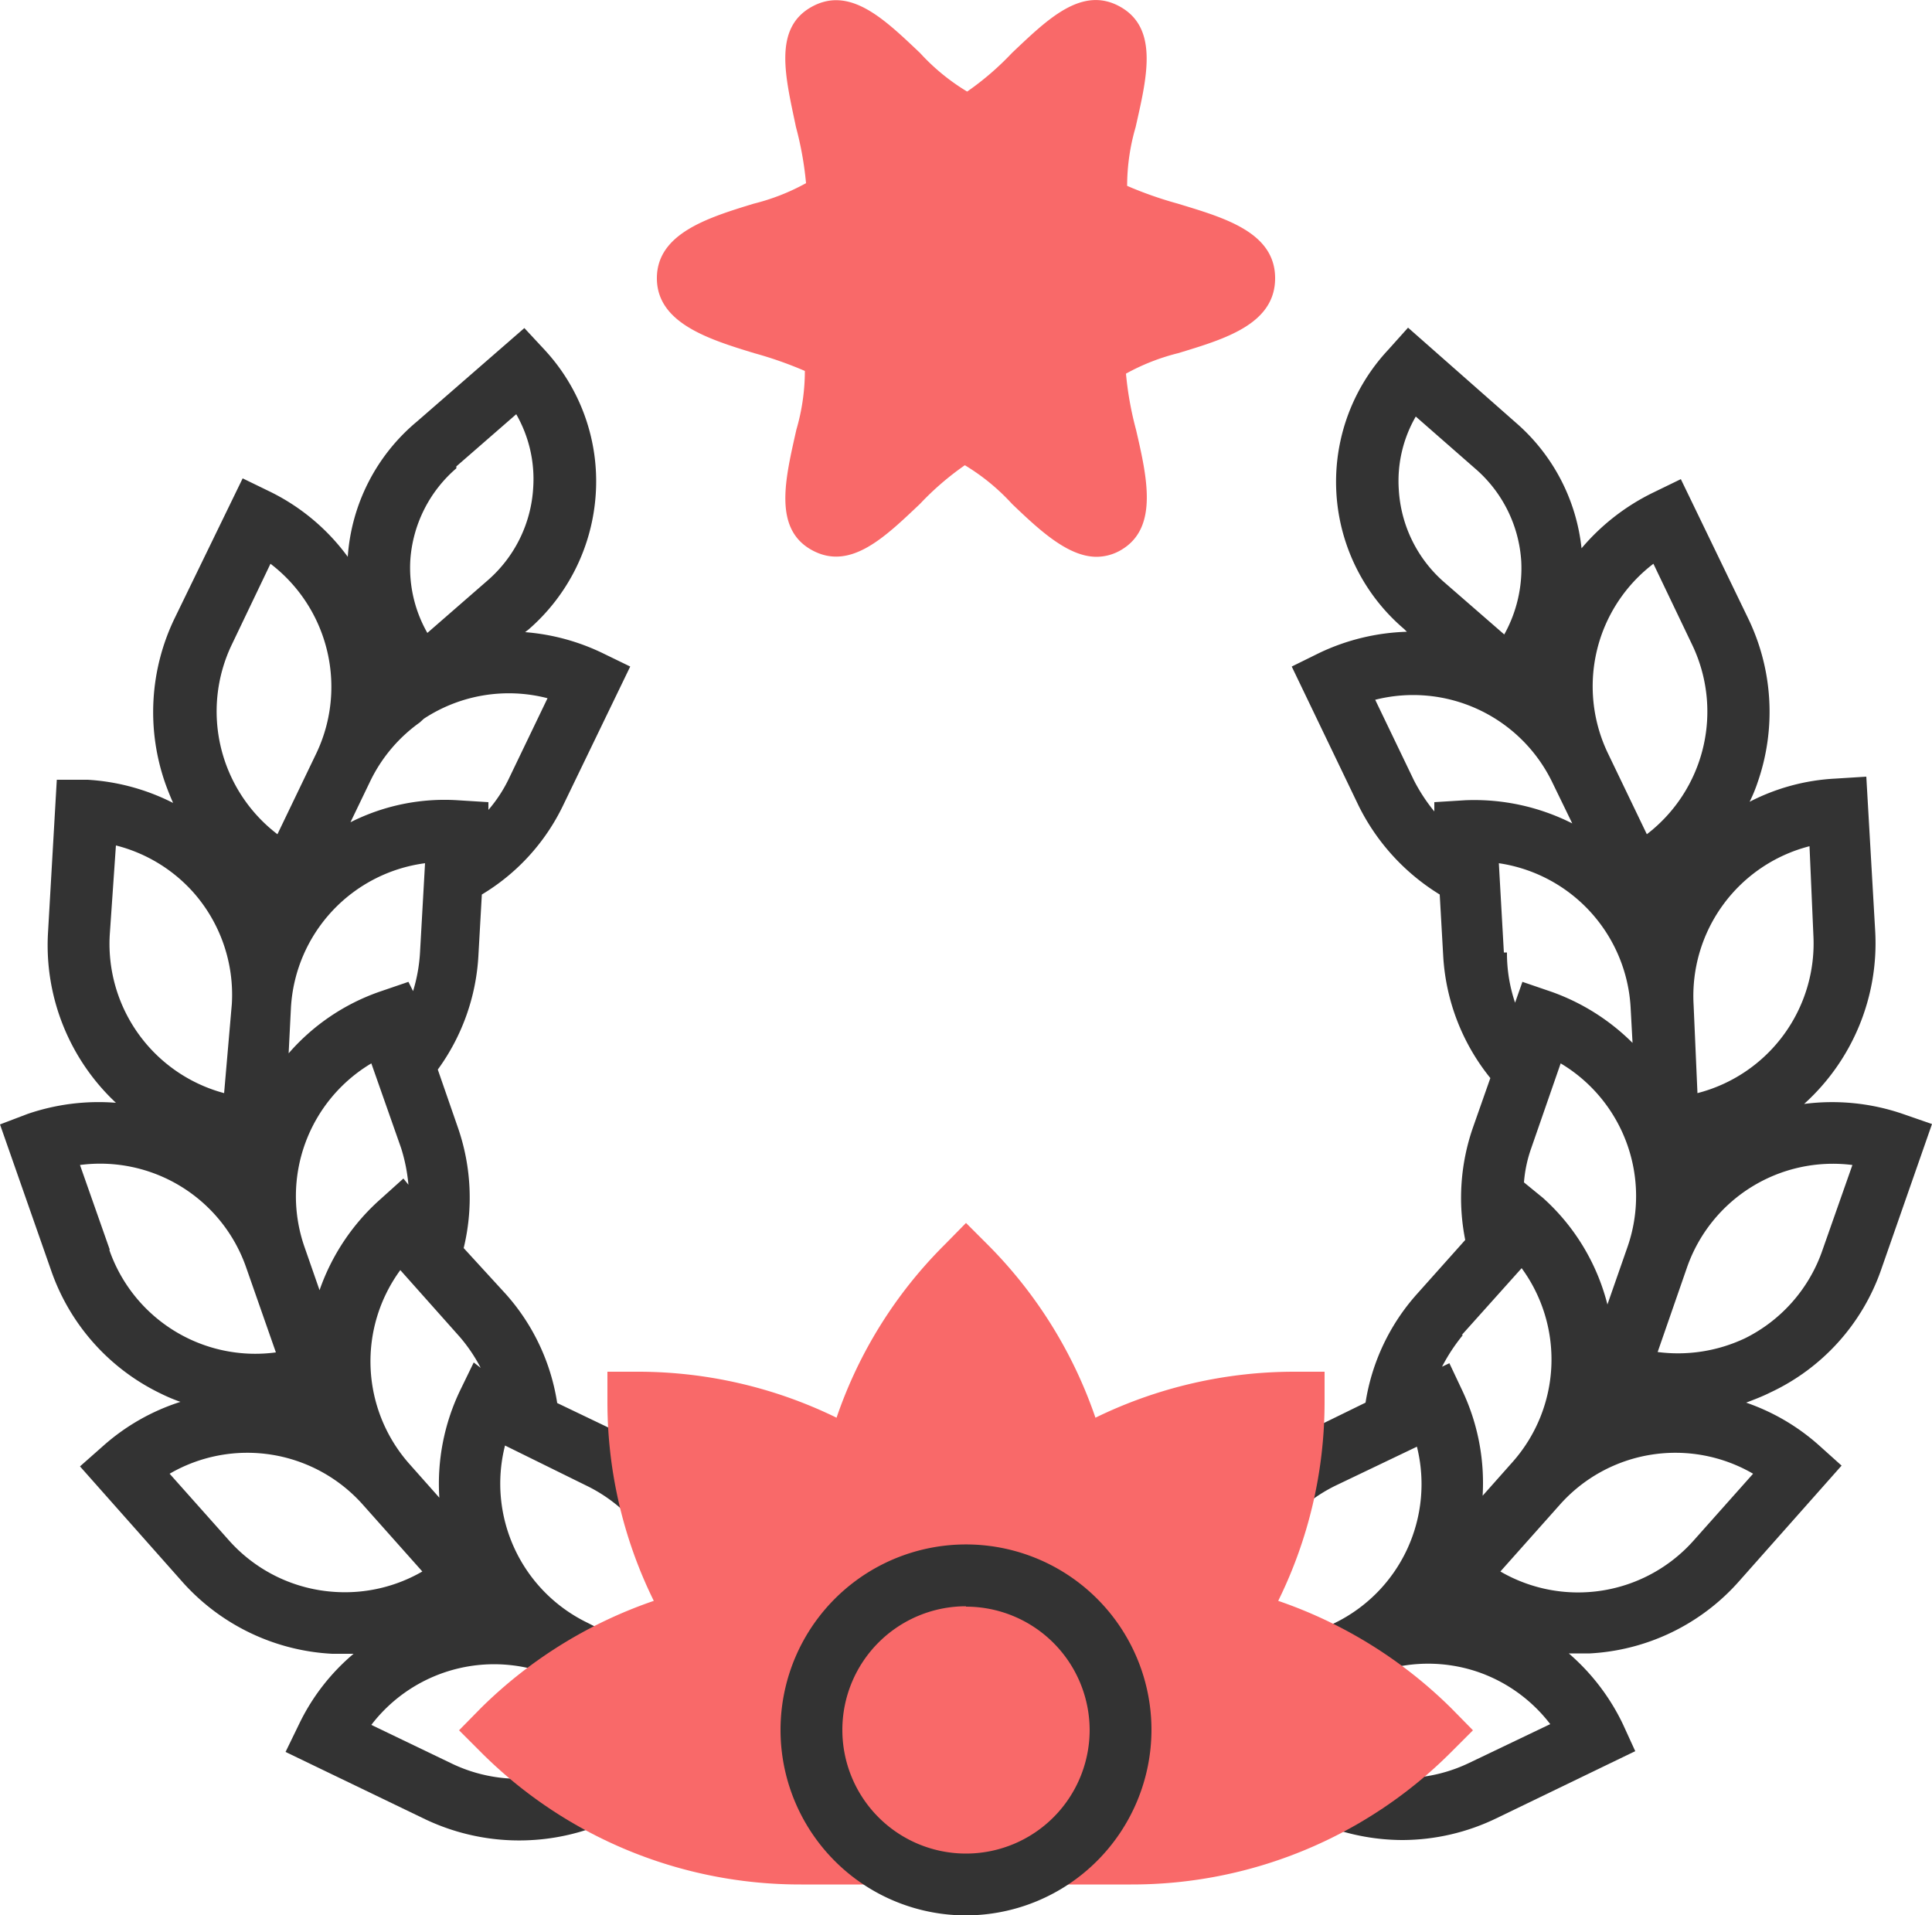 <svg xmlns="http://www.w3.org/2000/svg" width="50" height="49.57" viewBox="0 0 50 49.57"><title>icons</title><path d="M15.16,38.44a4,4,0,0,1,1.06.74L17.34,38a5.65,5.65,0,0,0-1.48-1l-1.44-.69a5.48,5.48,0,0,0-1.33-2.82L12,32.3a5.53,5.53,0,0,0-.15-3.12l-.52-1.5a5.51,5.51,0,0,0,1.05-2.93l.09-1.6a5.43,5.43,0,0,0,2.1-2.3l1.74-3.6-.72-.35a5.62,5.62,0,0,0-2-.54l.09-.07a5.07,5.07,0,0,0,1.74-3.54,5,5,0,0,0-1.32-3.69l-.53-.57-2.78,2.42A5,5,0,0,0,9,14.41a5.48,5.48,0,0,0-2-1.68l-.72-.35L4.52,16a5.58,5.58,0,0,0-.24,4.28c.06.17.13.34.2.5a5.6,5.6,0,0,0-2.21-.6l-.8,0-.23,4A5.59,5.59,0,0,0,3,28.54a5.67,5.67,0,0,0-2.29.29L0,29.1l1.32,3.77a5.55,5.55,0,0,0,2.85,3.2,4.4,4.4,0,0,0,.5.21,5.54,5.54,0,0,0-2,1.14l-.6.53,2.66,3A5.58,5.58,0,0,0,8.6,42.8h.55a5.48,5.48,0,0,0-1.41,1.82l-.35.72L11,47.08a5.67,5.67,0,0,0,4.53.15l-.6-1.49a4,4,0,0,1-3.24-.1l-2.08-1a4,4,0,0,1,4.92-1.17l.51.24.7-1.44L15.21,42a4,4,0,0,1-2.14-4.59Zm-2.9-3.18-.35.72a5.58,5.58,0,0,0-.54,2.78l-.79-.89a4,4,0,0,1-.22-5l1.54,1.73a4.16,4.16,0,0,1,.54.8ZM10.44,30.5l-.6.54a5.61,5.61,0,0,0-1.57,2.35l-.39-1.12a4,4,0,0,1,1.73-4.75l.77,2.19a4.44,4.44,0,0,1,.19.95Zm.13-5.09-.76.26a5.52,5.52,0,0,0-2.34,1.59l.06-1.19A4,4,0,0,1,11,22.34l-.13,2.31a4.2,4.2,0,0,1-.18,1Zm3.6-7.34-1,2.08a3.65,3.65,0,0,1-.53.81v-.2l-.8-.05a5.4,5.4,0,0,0-2.77.57l.52-1.08a4,4,0,0,1,1.27-1.5h0l.11-.1A4,4,0,0,1,14.17,18.07Zm-2.36-6,1.55-1.35a3.37,3.37,0,0,1,.44,1.89,3.44,3.44,0,0,1-1.19,2.42l-1.55,1.35a3.4,3.4,0,0,1-.44-1.9A3.44,3.44,0,0,1,11.81,12.12ZM6,16.68l1-2.09a4,4,0,0,1,1.35,1.86,4,4,0,0,1-.17,3.06l-1,2.08A4,4,0,0,1,6,16.68ZM2.84,24.2,3,21.88a4,4,0,0,1,2,1.21,4,4,0,0,1,1,2.89L5.8,28.29A4,4,0,0,1,2.84,24.2Zm0,8.14-.77-2.19A4,4,0,0,1,6.37,32.8L7.14,35a4,4,0,0,1-4.31-2.65ZM8.69,41.2a4,4,0,0,1-2.76-1.33L4.39,38.14a4,4,0,0,1,5,.8l1.54,1.73A4,4,0,0,1,8.69,41.2Z" fill="#333"/><path d="M28.38,14.41c-.74,0-1.48-.69-2.19-1.37a5.47,5.47,0,0,0-1.22-1,7.39,7.39,0,0,0-1.16,1C22.9,13.9,22,14.79,21,14.23s-.67-1.86-.39-3.11a5.45,5.45,0,0,0,.22-1.52,10,10,0,0,0-1.31-.46C18.34,8.78,17,8.36,17,7.2s1.33-1.57,2.51-1.93a5.55,5.55,0,0,0,1.35-.53,8.65,8.65,0,0,0-.26-1.45C20.33,2,20,.74,21,.18s1.9.33,2.81,1.19a5.47,5.47,0,0,0,1.22,1,7.39,7.39,0,0,0,1.16-1C27.1.51,28-.39,29,.18s.67,1.86.39,3.11a5.45,5.45,0,0,0-.22,1.52,10,10,0,0,0,1.31.46C31.66,5.63,33,6,33,7.2s-1.33,1.58-2.51,1.94a5.55,5.55,0,0,0-1.35.53,8.65,8.65,0,0,0,.26,1.45c.29,1.25.58,2.54-.38,3.11A1.26,1.26,0,0,1,28.38,14.41Z" fill="#f96969"/><path d="M48.68,32.87,50,29.09l-.75-.26a5.63,5.63,0,0,0-2.56-.26,5.6,5.6,0,0,0,1.84-4.47l-.23-4-.8.05a5.44,5.44,0,0,0-2.22.6,3.89,3.89,0,0,0,.21-.51A5.55,5.55,0,0,0,45.24,16l-1.74-3.6-.72.35a5.68,5.68,0,0,0-1.85,1.44,5,5,0,0,0-1.71-3.26L36.44,8.48l-.52.58a5,5,0,0,0,.42,7.22l.07.07a5.65,5.65,0,0,0-2.27.55l-.71.35,1.73,3.6a5.62,5.62,0,0,0,2.1,2.3l.09,1.59a5.52,5.52,0,0,0,1.22,3.16l-.45,1.28a5.55,5.55,0,0,0-.2,2.91l-1.25,1.4a5.48,5.48,0,0,0-1.33,2.81l-1.43.7a5.4,5.4,0,0,0-1.14.73l1,1.23a4,4,0,0,1,.81-.52l2.09-1A4,4,0,0,1,34.55,42l-.35.17.7,1.44.35-.17a4,4,0,0,1,3-.17,4,4,0,0,1,1.87,1.35l-2.09,1a4,4,0,0,1-3.13.15l-.55,1.5a5.68,5.68,0,0,0,1.94.35,5.61,5.61,0,0,0,2.43-.56l3.6-1.74L42,44.62a5.62,5.62,0,0,0-1.4-1.83l.22,0h.33A5.55,5.55,0,0,0,45,40.93l2.66-3-.59-.53a5.53,5.53,0,0,0-1.88-1.1c.21-.08.42-.16.62-.26A5.5,5.5,0,0,0,48.68,32.87Zm-.74-2.72-.77,2.19a4,4,0,0,1-2,2.29,4.06,4.06,0,0,1-2.27.36l.76-2.19A4,4,0,0,1,47.94,30.15Zm-8.5.45a3.45,3.45,0,0,1,.19-.89l.76-2.19a4,4,0,0,1,1.73,4.75l-.52,1.49A5.53,5.53,0,0,0,39.93,31Zm7.49-6.4a4,4,0,0,1-3,4.09L43.83,26a4,4,0,0,1,3-4.1Zm-5.49-7.75a4,4,0,0,1,1.35-1.86l1,2.09a4,4,0,0,1-1.17,4.91l-1-2.08A4,4,0,0,1,41.44,16.45ZM36.2,12.66a3.33,3.33,0,0,1,.44-1.88l1.53,1.34a3.45,3.45,0,0,1,1.2,2.41,3.52,3.52,0,0,1-.44,1.89l-1.54-1.34A3.44,3.44,0,0,1,36.2,12.66Zm1.72,8.05-.8.05V21a4.52,4.52,0,0,1-.53-.81l-1-2.08a4,4,0,0,1,4.58,2.13l.52,1.07A5.62,5.62,0,0,0,37.92,20.71Zm1,3.94-.13-2.31a4,4,0,0,1,3.41,3.73l.05.92a5.65,5.65,0,0,0-2.09-1.32l-.76-.26-.19.54A4,4,0,0,1,39,24.65Zm-1.09,9.9,1.55-1.73a4,4,0,0,1-.22,5l-.79.89A5.59,5.59,0,0,0,37.85,36l-.34-.72-.19.09A4.68,4.68,0,0,1,37.86,34.55Zm6,5.32a4,4,0,0,1-5,.8l1.54-1.73a4,4,0,0,1,5-.8Z" fill="#333"/><path d="M37.56,44.21a11.79,11.79,0,0,0-4.48-2.78,11.63,11.63,0,0,0,1.2-5.13v-.8h-.8a11.73,11.73,0,0,0-5.13,1.19,11.68,11.68,0,0,0-2.78-4.47L25,31.65l-.56.57a11.58,11.58,0,0,0-2.79,4.47,11.7,11.7,0,0,0-5.13-1.19h-.8v.8a11.63,11.63,0,0,0,1.2,5.13,11.79,11.79,0,0,0-4.48,2.78l-.56.57.56.56a11.67,11.67,0,0,0,8.29,3.43h8.54a11.67,11.67,0,0,0,8.29-3.43l.56-.56Z" fill="#f96969"/><path d="M25,49.57a4.8,4.8,0,1,1,4.8-4.79A4.81,4.81,0,0,1,25,49.57Zm0-8a3.2,3.2,0,1,0,3.2,3.2A3.2,3.2,0,0,0,25,41.58Z" fill="#333"/></svg>
